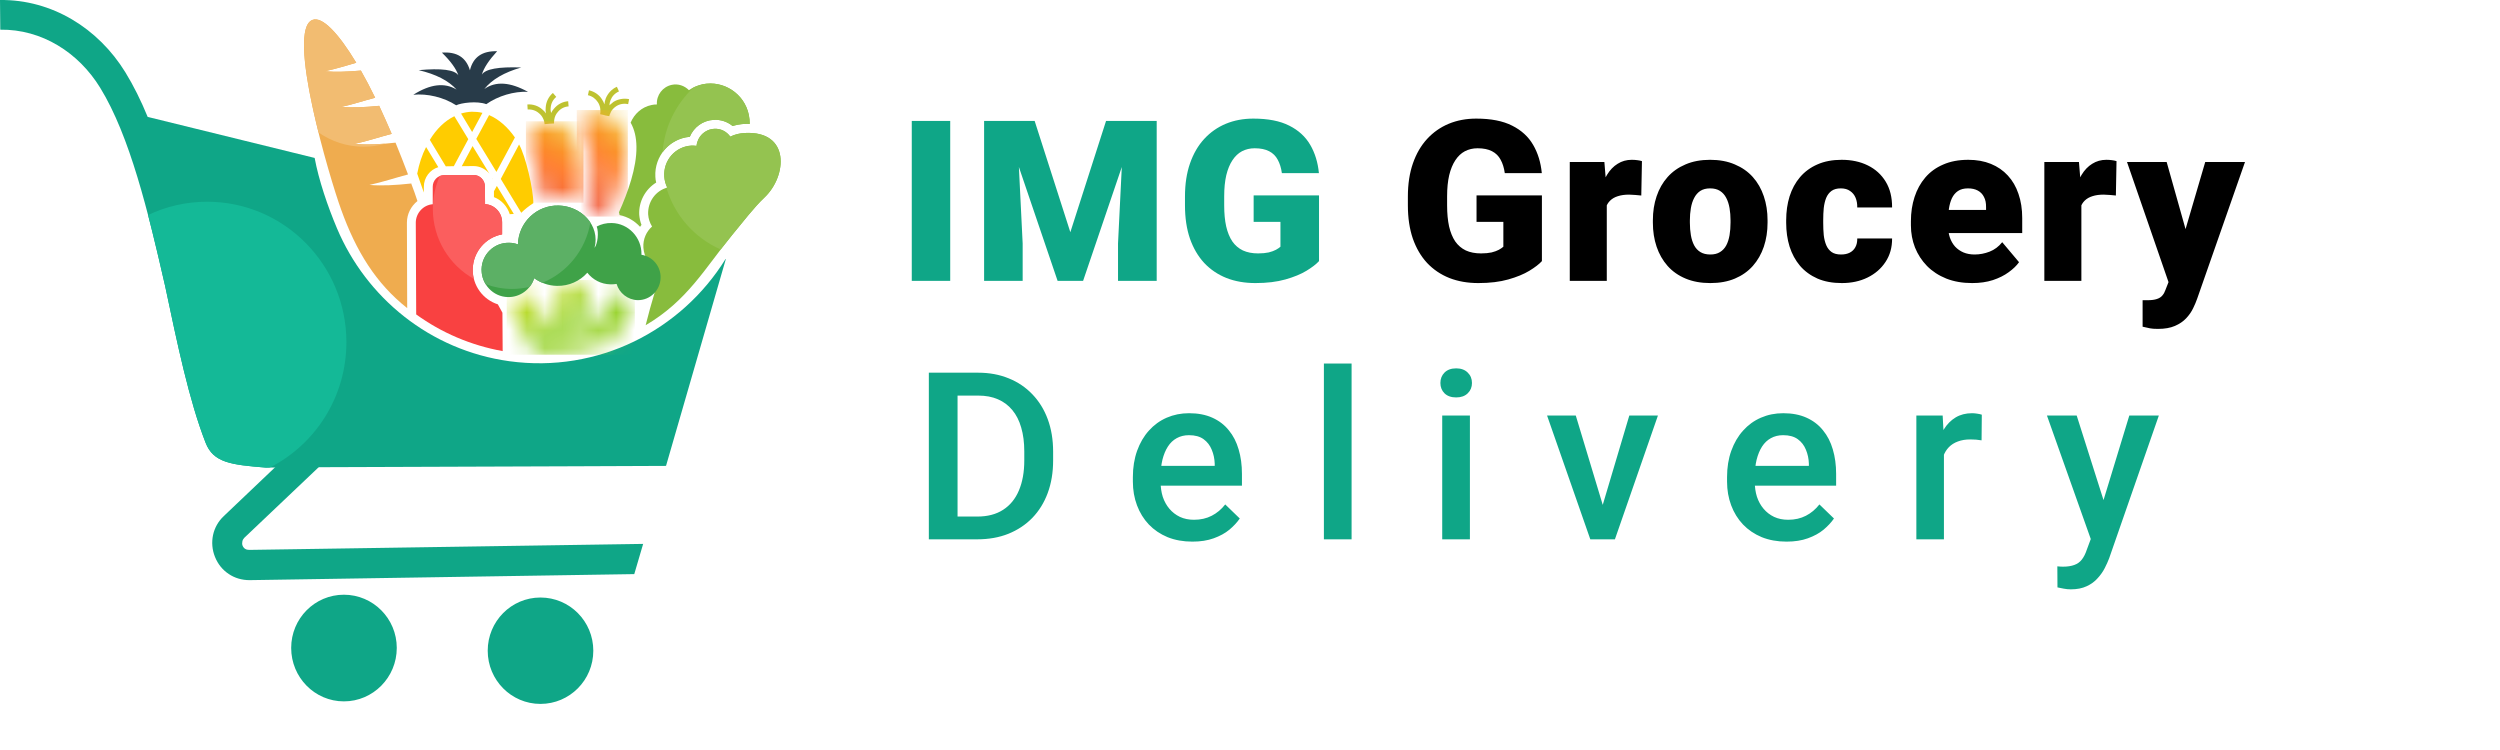 <svg width="140" height="42" viewBox="0 0 140 42" fill="none" xmlns="http://www.w3.org/2000/svg">
<path d="M33.846 5.841C33.816 5.748 33.776 5.66 33.713 5.567C33.561 5.316 33.295 5.128 32.983 5.056L32.923 5.331C33.172 5.386 33.358 5.535 33.481 5.724C33.607 5.912 33.654 6.163 33.607 6.397L33.839 6.445L33.869 6.46L34.118 6.507C34.135 6.437 34.158 6.367 34.198 6.303V6.296V6.288C34.267 6.148 34.377 6.037 34.506 5.95C34.695 5.825 34.934 5.778 35.176 5.833L35.23 5.552C34.921 5.488 34.599 5.552 34.354 5.707C34.274 5.771 34.197 5.833 34.128 5.896C34.135 5.801 34.151 5.707 34.188 5.614C34.274 5.394 34.43 5.222 34.662 5.12L34.546 4.86C34.251 4.986 34.042 5.229 33.925 5.503C33.886 5.614 33.856 5.724 33.846 5.841Z" fill="#BEC230"/>
<path d="M30.574 6.35C30.521 6.271 30.451 6.195 30.371 6.131C30.156 5.935 29.844 5.824 29.532 5.85L29.549 6.131C29.797 6.116 30.023 6.195 30.192 6.35C30.365 6.492 30.481 6.712 30.497 6.954L30.747 6.931L31.025 6.916C31.025 6.837 31.025 6.758 31.042 6.688V6.68C31.071 6.522 31.135 6.382 31.244 6.265C31.383 6.092 31.599 5.973 31.841 5.958L31.818 5.669C31.493 5.692 31.221 5.85 31.025 6.084C30.962 6.154 30.902 6.241 30.862 6.327C30.839 6.233 30.822 6.131 30.839 6.037C30.855 5.801 30.962 5.582 31.151 5.426L30.962 5.205C30.713 5.418 30.584 5.707 30.56 6.005C30.544 6.123 30.551 6.241 30.574 6.35Z" fill="#BEC230"/>
<mask id="mask0_15_2" style="mask-type:luminance" maskUnits="userSpaceOnUse" x="29" y="6" width="4" height="6">
<path d="M30.917 6.814C31.524 6.884 31.975 7.182 32.26 7.714C31.958 7.824 31.541 7.903 30.98 7.95C31.414 7.997 31.866 7.958 32.317 7.824C32.463 8.122 32.566 8.499 32.612 8.937C32.317 9.048 31.895 9.126 31.345 9.157C31.766 9.212 32.191 9.173 32.635 9.063C32.665 9.401 32.675 9.784 32.658 10.208C32.363 10.318 31.942 10.395 31.401 10.427C31.802 10.474 32.224 10.444 32.652 10.333C32.635 10.646 32.605 10.991 32.556 11.352C32.177 11.133 31.743 11.014 31.291 11.008C30.963 10.999 30.654 11.054 30.359 11.148C30.296 10.216 29.892 8.531 29.503 7.839L29.45 7.737C29.752 7.119 30.243 6.79 30.917 6.814Z" fill="white"/>
</mask>
<g mask="url(#mask0_15_2)">
<path d="M32.676 6.79H29.451V11.353H32.676V6.79Z" fill="url(#paint0_linear_15_2)"/>
</g>
<mask id="mask1_15_2" style="mask-type:luminance" maskUnits="userSpaceOnUse" x="32" y="6" width="4" height="7">
<path d="M34.009 6.367C34.679 6.633 35.051 7.165 35.13 7.959C34.825 7.959 34.43 7.903 33.939 7.786C34.304 7.95 34.709 8.044 35.144 8.076C35.16 8.412 35.13 8.797 35.037 9.227C34.742 9.22 34.377 9.165 33.932 9.055C34.267 9.212 34.633 9.299 35.021 9.346C34.944 9.682 34.835 10.05 34.696 10.459C34.407 10.444 34.042 10.389 33.591 10.278C33.933 10.427 34.281 10.521 34.663 10.561C34.563 10.842 34.447 11.133 34.321 11.446C34.042 11.422 33.7 11.367 33.296 11.274C33.608 11.408 33.933 11.501 34.275 11.54C34.212 11.689 34.142 11.838 34.072 11.995C33.857 12.003 33.638 12.057 33.435 12.129C33.313 11.963 33.173 11.808 33.017 11.665L33.047 11.414C33.186 10.318 33.266 8.954 32.891 7.903C32.752 7.512 32.549 7.19 32.3 6.931C32.751 6.367 33.335 6.163 34.009 6.367Z" fill="white"/>
</mask>
<g mask="url(#mask1_15_2)">
<path d="M35.159 6.163H32.299V12.129H35.159V6.163Z" fill="url(#paint1_linear_15_2)"/>
</g>
<path fill-rule="evenodd" clip-rule="evenodd" d="M25.546 5.896C24.84 5.441 23.921 5.228 23.144 5.307C24.093 4.705 24.899 4.609 25.57 5.018C25.119 4.516 24.412 4.156 23.446 3.928C24.714 3.811 25.46 3.905 25.669 4.218C25.54 3.841 25.228 3.417 24.747 2.947C25.586 2.885 26.098 3.215 26.316 3.936C26.495 3.198 27 2.845 27.839 2.869C27.381 3.371 27.093 3.803 26.983 4.179C27.179 3.864 27.916 3.732 29.19 3.779C28.234 4.053 27.544 4.454 27.122 4.986C27.759 4.532 28.576 4.594 29.565 5.143C28.788 5.103 27.892 5.371 27.232 5.833C26.704 5.637 25.818 5.762 25.546 5.896Z" fill="#283B49"/>
<path fill-rule="evenodd" clip-rule="evenodd" d="M24.07 7.833L24.963 9.314L25.414 9.306L26.224 7.793L25.444 6.508C24.91 6.767 24.436 7.229 24.07 7.833ZM25.819 6.358L26.44 7.393L27.017 6.32C26.821 6.271 26.625 6.256 26.417 6.256C26.207 6.265 26.005 6.303 25.819 6.358ZM27.389 6.445L26.672 7.778L27.8 9.627L28.835 7.699C28.431 7.118 27.94 6.68 27.389 6.445ZM27.405 9.723L26.463 8.178L25.859 9.306L26.52 9.299C26.875 9.299 27.193 9.471 27.405 9.723ZM27.591 10.02L27.558 9.988C27.575 10.003 27.575 10.02 27.585 10.035L27.591 10.02ZM29.068 8.091L28.043 10.02L29.191 11.916C29.393 11.712 29.619 11.54 29.867 11.376C29.867 10.585 29.433 8.733 29.068 8.091ZM28.773 11.98L27.823 10.412L27.661 10.71V11.039C28.079 11.195 28.408 11.556 28.547 11.995L28.773 11.98ZM24.545 9.361L23.861 8.233C23.636 8.672 23.47 9.174 23.364 9.723C23.41 9.855 23.456 9.989 23.503 10.121C23.579 10.342 23.659 10.561 23.735 10.78V10.459C23.735 9.942 24.077 9.502 24.545 9.361Z" fill="#FFCC00"/>
<path d="M19.136 24.939L13.678 30.12C13.618 30.184 13.585 30.246 13.572 30.324C13.555 30.394 13.555 30.482 13.585 30.56C13.618 30.637 13.671 30.701 13.725 30.733C13.797 30.779 13.867 30.794 13.96 30.794L36.016 30.458L35.519 32.15L13.974 32.488C13.549 32.488 13.144 32.371 12.809 32.143C12.467 31.916 12.202 31.594 12.039 31.186C11.877 30.786 11.847 30.363 11.93 29.964C12.016 29.564 12.219 29.195 12.537 28.896L17.992 23.707L19.136 24.939Z" fill="#0FA687"/>
<path fill-rule="evenodd" clip-rule="evenodd" d="M36.491 5.88C36.59 5.856 36.683 5.85 36.786 5.85C36.753 5.331 37.105 4.861 37.616 4.752C37.974 4.673 38.332 4.799 38.581 5.05C38.797 4.892 39.062 4.782 39.341 4.72C40.522 4.478 41.69 5.246 41.936 6.437C41.969 6.601 41.986 6.773 41.986 6.939C41.876 6.931 41.784 6.931 41.674 6.939C41.455 6.954 41.239 6.993 41.027 7.056C40.732 6.814 40.353 6.688 39.965 6.712C39.364 6.744 38.853 7.119 38.627 7.661C37.499 7.755 36.637 8.75 36.7 9.895C36.706 10.004 36.716 10.114 36.746 10.223C36.139 10.6 35.758 11.289 35.797 12.028C35.814 12.223 35.854 12.419 35.923 12.591C35.89 12.63 35.86 12.67 35.844 12.702C35.542 12.372 35.143 12.136 34.696 12.043C34.686 11.996 34.679 11.964 34.672 11.917C34.662 11.909 34.662 11.902 34.662 11.885C35.16 10.78 35.658 9.393 35.641 8.217C35.635 7.708 35.535 7.253 35.316 6.867C35.519 6.382 35.937 5.99 36.491 5.88ZM38.711 8.154C38.814 8.154 38.913 8.154 39.006 8.169C39.056 7.652 39.468 7.244 39.995 7.214C40.367 7.19 40.695 7.369 40.898 7.652C41.147 7.527 41.418 7.463 41.704 7.448C44.269 7.308 44.083 9.855 42.816 11.055C42.202 11.636 41.618 12.419 41.004 13.155C39.481 15.006 38.512 16.826 36.156 18.213C36.312 17.586 36.481 16.982 36.66 16.386C36.312 16.206 36.063 15.845 36.047 15.422C36.023 15.115 36.127 14.841 36.296 14.63C36.14 14.411 36.047 14.145 36.03 13.862C36.001 13.392 36.196 12.968 36.515 12.685C36.389 12.481 36.312 12.247 36.296 12.004C36.266 11.298 36.717 10.678 37.368 10.506C37.268 10.31 37.212 10.098 37.198 9.863C37.151 8.969 37.825 8.208 38.711 8.154Z" fill="#88BC3D"/>
<path fill-rule="evenodd" clip-rule="evenodd" d="M37.104 8.523C37.21 7.088 37.864 5.818 38.843 4.893C38.999 4.822 39.171 4.767 39.34 4.72C40.522 4.478 41.69 5.246 41.935 6.437C41.968 6.601 41.985 6.773 41.985 6.939C41.876 6.931 41.783 6.931 41.673 6.939C41.454 6.954 41.238 6.993 41.026 7.056C40.731 6.814 40.352 6.688 39.964 6.712C39.364 6.744 38.852 7.119 38.627 7.661C38.003 7.714 37.452 8.044 37.104 8.523ZM38.71 8.154C38.813 8.154 38.912 8.154 39.005 8.169C39.055 7.652 39.466 7.244 39.994 7.214C40.366 7.19 40.694 7.369 40.896 7.652C41.145 7.527 41.417 7.463 41.703 7.448C44.268 7.308 44.082 9.855 42.815 11.055C42.201 11.636 41.617 12.419 41.003 13.155C40.78 13.43 40.568 13.704 40.359 13.971C38.906 13.328 37.778 12.074 37.32 10.515C37.336 10.506 37.353 10.506 37.366 10.506C37.267 10.311 37.21 10.098 37.197 9.864C37.15 8.969 37.824 8.208 38.71 8.154Z" fill="#94C350"/>
<path fill-rule="evenodd" clip-rule="evenodd" d="M17.504 1.113C15.994 1.662 18.466 9.989 19.103 11.736C19.942 14.066 21.048 15.868 22.803 17.255L22.787 12.474C22.787 11.98 23.022 11.54 23.377 11.259C23.271 10.944 23.162 10.616 23.035 10.295V10.27L23.006 10.278C22.159 10.371 21.396 10.412 20.689 10.357C21.436 10.193 22.09 9.971 22.85 9.769C22.618 9.156 22.385 8.561 22.15 7.988C21.303 8.084 20.55 8.122 19.85 8.058C20.58 7.903 21.211 7.684 21.934 7.495C21.698 6.946 21.466 6.428 21.234 5.926C20.457 6.005 19.757 6.037 19.103 5.99C19.774 5.841 20.354 5.645 21.008 5.473C20.736 4.916 20.471 4.407 20.209 3.952C19.479 4.014 18.808 4.046 18.188 3.99C18.808 3.858 19.353 3.686 19.95 3.513C18.947 1.851 18.048 0.909 17.504 1.113Z" fill="#EFAC4F"/>
<path fill-rule="evenodd" clip-rule="evenodd" d="M17.504 1.113C16.602 1.443 17.13 4.594 17.836 7.416C18.559 7.918 19.422 8.216 20.365 8.216C20.789 8.216 21.204 8.154 21.592 8.044C20.968 8.091 20.395 8.107 19.85 8.059C20.58 7.903 21.211 7.684 21.934 7.495C21.698 6.946 21.466 6.429 21.234 5.927C20.457 6.005 19.758 6.037 19.104 5.99C19.774 5.842 20.355 5.645 21.008 5.473C20.736 4.916 20.471 4.407 20.209 3.952C19.479 4.014 18.808 4.046 18.188 3.991C18.809 3.858 19.353 3.686 19.95 3.514C18.948 1.851 18.049 0.909 17.504 1.113Z" fill="#F2BC71"/>
<path fill-rule="evenodd" clip-rule="evenodd" d="M27.163 11.431C27.701 11.461 28.119 11.908 28.119 12.45V13.125C27.203 13.289 26.497 14.095 26.473 15.068C26.457 15.993 27.047 16.776 27.88 17.044L28.136 17.514L28.149 19.662C26.364 19.34 24.714 18.628 23.307 17.608L23.284 12.473C23.284 11.933 23.706 11.477 24.233 11.437V10.458C24.233 10.097 24.512 9.816 24.87 9.807L26.519 9.799C26.874 9.799 27.156 10.091 27.156 10.443L27.163 11.431Z" fill="#F94141"/>
<path fill-rule="evenodd" clip-rule="evenodd" d="M27.163 11.431C27.7 11.461 28.119 11.908 28.119 12.45V13.125C27.203 13.289 26.496 14.095 26.473 15.068C26.473 15.257 26.486 15.444 26.532 15.617C25.165 14.848 24.239 13.382 24.239 11.697C24.239 11.039 24.382 10.412 24.628 9.854C24.701 9.831 24.777 9.816 24.87 9.807L26.519 9.799C26.874 9.799 27.156 10.091 27.156 10.443L27.163 11.431Z" fill="#FB5E5E"/>
<path fill-rule="evenodd" clip-rule="evenodd" d="M27.312 36.44C27.312 38.085 28.633 39.419 30.265 39.419C31.904 39.419 33.225 38.085 33.225 36.44C33.225 34.793 31.904 33.461 30.265 33.461C28.633 33.461 27.312 34.793 27.312 36.44ZM19.259 39.277C20.891 39.277 22.219 37.936 22.219 36.283C22.219 34.636 20.891 33.304 19.259 33.304C17.626 33.304 16.306 34.636 16.306 36.283C16.306 37.936 17.626 39.277 19.259 39.277ZM9.248 16.025C9.932 19.255 10.585 22.422 11.518 24.805C11.952 25.903 12.918 26.029 14.892 26.186C15.39 26.177 15.887 26.169 16.369 26.169C30.325 26.122 37.297 26.09 37.297 26.09C39.526 18.368 40.648 14.504 40.648 14.504H40.631C38.146 18.517 33.481 20.909 28.523 20.228C24.077 19.615 20.51 16.668 18.871 12.787C18.356 11.572 17.846 10.074 17.62 8.844C13.3 7.778 10.121 7.001 8.269 6.546C7.898 5.637 7.476 4.79 7.018 4.045C5.502 1.584 2.913 -0.031 0 0L0.016 1.662C2.339 1.63 4.4 2.941 5.611 4.916C7.273 7.62 8.302 11.87 9.248 16.025Z" fill="#0FA687"/>
<path fill-rule="evenodd" clip-rule="evenodd" d="M9.248 16.025C9.932 19.255 10.586 22.422 11.518 24.805C11.953 25.903 12.918 26.029 14.892 26.186L15.118 26.178C17.66 24.884 19.398 22.226 19.398 19.162C19.398 14.817 15.901 11.297 11.597 11.297C10.416 11.297 9.295 11.564 8.292 12.042C8.628 13.344 8.946 14.685 9.248 16.025Z" fill="#14B997"/>
<mask id="mask2_15_2" style="mask-type:luminance" maskUnits="userSpaceOnUse" x="28" y="15" width="8" height="5">
<path d="M28.376 16.909L29.971 19.833C31.478 19.865 32.961 19.599 34.345 19.082L35.55 17.074C35.069 17.012 34.657 16.729 34.415 16.322C33.778 17.427 33.273 18.235 32.938 18.767C32.885 18.854 32.782 18.893 32.689 18.854C32.596 18.814 32.543 18.72 32.556 18.627C32.643 17.999 32.776 17.05 32.984 15.765C32.948 15.733 32.908 15.703 32.878 15.679C32.41 16.086 31.813 16.305 31.183 16.29C31.153 16.29 31.113 16.29 31.073 16.29C31.183 17.278 31.259 18.031 31.305 18.548C31.322 18.65 31.259 18.737 31.166 18.767C31.073 18.799 30.974 18.767 30.917 18.673C30.638 18.171 30.217 17.435 29.689 16.431C29.364 16.745 28.913 16.918 28.445 16.909C28.415 16.909 28.399 16.909 28.376 16.909Z" fill="white"/>
</mask>
<g mask="url(#mask2_15_2)">
<path d="M35.55 15.679H28.376V19.865H35.55V15.679Z" fill="url(#paint2_linear_15_2)"/>
</g>
<path fill-rule="evenodd" clip-rule="evenodd" d="M34.529 15.9C34.678 16.409 35.153 16.794 35.71 16.809C36.404 16.817 36.978 16.26 36.994 15.555C37.011 14.912 36.543 14.364 35.922 14.268V14.238C35.936 13.298 35.189 12.506 34.257 12.489C33.948 12.481 33.666 12.553 33.417 12.685C33.543 13.03 33.467 13.657 33.295 13.877C33.62 12.615 32.541 11.534 31.28 11.51C30.062 11.478 29.034 12.45 29.004 13.689C28.848 13.626 28.679 13.596 28.506 13.596C27.677 13.579 26.983 14.238 26.967 15.085C26.953 15.915 27.614 16.622 28.443 16.636C29.13 16.653 29.721 16.198 29.913 15.579C30.272 15.836 30.713 16.002 31.188 16.009C31.864 16.025 32.472 15.743 32.89 15.272C33.195 15.664 33.66 15.915 34.18 15.923C34.303 15.931 34.413 15.915 34.529 15.9Z" fill="#3FA248"/>
<path fill-rule="evenodd" clip-rule="evenodd" d="M33.062 12.466C32.697 11.902 32.02 11.525 31.28 11.51C30.062 11.478 29.034 12.45 29.004 13.689C28.848 13.626 28.679 13.596 28.506 13.596C27.677 13.579 26.983 14.238 26.967 15.085C26.967 15.39 27.046 15.681 27.202 15.915C27.667 16.087 28.165 16.181 28.686 16.181C29.021 16.181 29.339 16.134 29.651 16.073C29.768 15.932 29.861 15.759 29.914 15.579C30.063 15.681 30.216 15.774 30.372 15.836C31.764 15.264 32.797 14.002 33.062 12.466Z" fill="#5CB065"/>
<path d="M53.212 6.771V15.729H51.059V6.771H53.212ZM56.18 6.771H57.94L59.939 13.004L61.939 6.771H63.698L60.653 15.729H59.226L56.18 6.771ZM55.11 6.771H56.931L57.269 13.637V15.729H55.11V6.771ZM62.948 6.771H64.775V15.729H62.609V13.637L62.948 6.771ZM73.865 10.943V14.622C73.713 14.79 73.479 14.97 73.163 15.163C72.852 15.352 72.458 15.514 71.982 15.649C71.506 15.784 70.947 15.852 70.303 15.852C69.708 15.852 69.168 15.758 68.684 15.569C68.201 15.376 67.784 15.095 67.436 14.726C67.091 14.353 66.825 13.898 66.636 13.36C66.451 12.819 66.359 12.2 66.359 11.502V11.004C66.359 10.307 66.453 9.688 66.642 9.146C66.831 8.605 67.095 8.149 67.436 7.78C67.78 7.407 68.184 7.124 68.648 6.931C69.115 6.738 69.628 6.642 70.186 6.642C71.01 6.642 71.681 6.773 72.198 7.036C72.714 7.294 73.106 7.653 73.373 8.112C73.639 8.568 73.801 9.095 73.859 9.694H71.785C71.744 9.398 71.666 9.148 71.552 8.943C71.441 8.734 71.281 8.576 71.072 8.469C70.862 8.359 70.592 8.303 70.26 8.303C70.001 8.303 69.765 8.359 69.552 8.469C69.343 8.58 69.165 8.748 69.017 8.974C68.869 9.195 68.754 9.474 68.672 9.811C68.594 10.147 68.555 10.541 68.555 10.992V11.502C68.555 11.95 68.592 12.341 68.666 12.678C68.744 13.014 68.859 13.295 69.011 13.52C69.166 13.742 69.363 13.91 69.601 14.025C69.843 14.136 70.128 14.191 70.456 14.191C70.686 14.191 70.883 14.172 71.047 14.136C71.211 14.095 71.347 14.045 71.453 13.988C71.564 13.927 71.648 13.869 71.705 13.816V12.425H70.204V10.943H73.865Z" fill="#0FA687"/>
<path d="M86.347 10.943V14.622C86.195 14.79 85.962 14.97 85.645 15.163C85.334 15.352 84.941 15.514 84.465 15.649C83.989 15.784 83.429 15.852 82.785 15.852C82.19 15.852 81.651 15.758 81.167 15.569C80.683 15.376 80.267 15.095 79.918 14.726C79.573 14.353 79.307 13.898 79.118 13.36C78.934 12.819 78.841 12.2 78.841 11.502V11.004C78.841 10.307 78.936 9.688 79.124 9.146C79.313 8.605 79.578 8.149 79.918 7.78C80.263 7.407 80.666 7.124 81.13 6.931C81.597 6.738 82.11 6.642 82.668 6.642C83.493 6.642 84.163 6.773 84.68 7.036C85.197 7.294 85.589 7.653 85.855 8.112C86.121 8.568 86.284 9.095 86.341 9.694H84.268C84.227 9.398 84.149 9.148 84.034 8.943C83.923 8.734 83.763 8.576 83.554 8.469C83.344 8.359 83.074 8.303 82.742 8.303C82.484 8.303 82.248 8.359 82.034 8.469C81.825 8.58 81.647 8.748 81.499 8.974C81.352 9.195 81.237 9.474 81.155 9.811C81.077 10.147 81.038 10.541 81.038 10.992V11.502C81.038 11.95 81.075 12.341 81.148 12.678C81.226 13.014 81.341 13.295 81.493 13.52C81.649 13.742 81.846 13.91 82.084 14.025C82.326 14.136 82.611 14.191 82.939 14.191C83.168 14.191 83.365 14.172 83.53 14.136C83.694 14.095 83.829 14.045 83.936 13.988C84.046 13.927 84.13 13.869 84.188 13.816V12.425H82.686V10.943H86.347ZM89.98 10.721V15.729H87.907V9.072H89.845L89.98 10.721ZM91.949 9.023L91.912 10.949C91.829 10.941 91.719 10.93 91.58 10.918C91.44 10.906 91.323 10.899 91.229 10.899C90.987 10.899 90.778 10.928 90.601 10.986C90.428 11.039 90.285 11.121 90.171 11.232C90.059 11.338 89.978 11.474 89.924 11.638C89.875 11.802 89.853 11.993 89.857 12.21L89.481 11.964C89.481 11.517 89.524 11.111 89.611 10.746C89.701 10.377 89.828 10.059 89.992 9.792C90.156 9.521 90.355 9.314 90.589 9.171C90.823 9.023 91.085 8.949 91.376 8.949C91.478 8.949 91.58 8.955 91.678 8.968C91.781 8.98 91.871 8.998 91.949 9.023ZM92.561 12.468V12.339C92.561 11.851 92.63 11.402 92.77 10.992C92.909 10.578 93.114 10.219 93.385 9.915C93.655 9.612 93.989 9.376 94.387 9.208C94.786 9.035 95.245 8.949 95.766 8.949C96.29 8.949 96.752 9.035 97.15 9.208C97.552 9.376 97.888 9.612 98.159 9.915C98.43 10.219 98.635 10.578 98.774 10.992C98.913 11.402 98.983 11.851 98.983 12.339V12.468C98.983 12.952 98.913 13.402 98.774 13.816C98.635 14.226 98.43 14.585 98.159 14.892C97.888 15.196 97.554 15.432 97.156 15.6C96.758 15.768 96.299 15.852 95.778 15.852C95.257 15.852 94.796 15.768 94.394 15.6C93.992 15.432 93.655 15.196 93.385 14.892C93.114 14.585 92.909 14.226 92.77 13.816C92.63 13.402 92.561 12.952 92.561 12.468ZM94.633 12.339V12.468C94.633 12.719 94.652 12.952 94.689 13.17C94.726 13.387 94.787 13.578 94.874 13.742C94.96 13.902 95.076 14.027 95.224 14.117C95.372 14.207 95.557 14.252 95.778 14.252C95.996 14.252 96.176 14.207 96.319 14.117C96.467 14.027 96.584 13.902 96.67 13.742C96.757 13.578 96.817 13.387 96.855 13.17C96.891 12.952 96.91 12.719 96.91 12.468V12.339C96.91 12.097 96.891 11.87 96.855 11.656C96.817 11.439 96.757 11.248 96.67 11.084C96.584 10.916 96.467 10.785 96.319 10.69C96.172 10.596 95.987 10.549 95.766 10.549C95.548 10.549 95.365 10.596 95.218 10.69C95.075 10.785 94.96 10.916 94.874 11.084C94.787 11.248 94.726 11.439 94.689 11.656C94.652 11.87 94.633 12.097 94.633 12.339ZM103.096 14.252C103.289 14.252 103.453 14.218 103.588 14.148C103.728 14.074 103.832 13.972 103.901 13.84C103.976 13.705 104.01 13.543 104.006 13.354H105.957C105.961 13.855 105.838 14.293 105.587 14.671C105.342 15.044 105.005 15.335 104.578 15.544C104.156 15.75 103.678 15.852 103.145 15.852C102.624 15.852 102.169 15.768 101.779 15.6C101.39 15.428 101.064 15.19 100.801 14.886C100.542 14.579 100.348 14.22 100.216 13.809C100.089 13.399 100.026 12.954 100.026 12.475V12.333C100.026 11.853 100.089 11.408 100.216 10.998C100.348 10.584 100.542 10.225 100.801 9.921C101.064 9.614 101.387 9.376 101.773 9.208C102.163 9.035 102.616 8.949 103.133 8.949C103.686 8.949 104.175 9.054 104.597 9.263C105.024 9.472 105.358 9.776 105.6 10.174C105.842 10.571 105.961 11.053 105.957 11.619H104.006C104.01 11.418 103.98 11.238 103.914 11.078C103.849 10.918 103.746 10.791 103.607 10.697C103.471 10.598 103.297 10.549 103.084 10.549C102.87 10.549 102.698 10.596 102.566 10.69C102.436 10.785 102.335 10.916 102.265 11.084C102.2 11.248 102.155 11.437 102.13 11.65C102.109 11.863 102.1 12.091 102.1 12.333V12.475C102.1 12.721 102.109 12.952 102.13 13.17C102.155 13.383 102.202 13.572 102.272 13.736C102.341 13.896 102.441 14.023 102.573 14.117C102.704 14.207 102.879 14.252 103.096 14.252ZM110.444 15.852C109.903 15.852 109.419 15.768 108.992 15.6C108.566 15.428 108.205 15.192 107.91 14.892C107.619 14.593 107.395 14.248 107.239 13.859C107.088 13.469 107.011 13.057 107.011 12.622V12.388C107.011 11.9 107.079 11.449 107.214 11.035C107.35 10.617 107.55 10.252 107.817 9.94C108.084 9.628 108.418 9.386 108.82 9.214C109.222 9.037 109.69 8.949 110.223 8.949C110.695 8.949 111.117 9.025 111.49 9.177C111.863 9.329 112.18 9.546 112.438 9.829C112.7 10.112 112.899 10.454 113.034 10.856C113.174 11.258 113.244 11.71 113.244 12.21V13.053H107.805V11.755H111.219V11.595C111.223 11.373 111.185 11.184 111.102 11.029C111.025 10.873 110.91 10.754 110.758 10.672C110.607 10.59 110.422 10.549 110.205 10.549C109.979 10.549 109.792 10.598 109.645 10.697C109.501 10.795 109.389 10.93 109.306 11.102C109.228 11.271 109.173 11.466 109.14 11.687C109.107 11.909 109.091 12.142 109.091 12.388V12.622C109.091 12.868 109.123 13.092 109.189 13.293C109.259 13.494 109.357 13.666 109.485 13.809C109.616 13.949 109.772 14.058 109.952 14.136C110.137 14.213 110.346 14.252 110.579 14.252C110.863 14.252 111.142 14.199 111.416 14.093C111.691 13.986 111.928 13.809 112.124 13.563L113.066 14.683C112.93 14.876 112.737 15.063 112.487 15.243C112.241 15.424 111.946 15.571 111.601 15.686C111.256 15.797 110.871 15.852 110.444 15.852ZM116.557 10.721V15.729H114.483V9.072H116.421L116.557 10.721ZM118.525 9.023L118.489 10.949C118.406 10.941 118.295 10.93 118.156 10.918C118.017 10.906 117.9 10.899 117.805 10.899C117.563 10.899 117.354 10.928 117.178 10.986C117.005 11.039 116.862 11.121 116.747 11.232C116.636 11.338 116.554 11.474 116.501 11.638C116.452 11.802 116.429 11.993 116.433 12.21L116.058 11.964C116.058 11.517 116.101 11.111 116.188 10.746C116.277 10.377 116.404 10.059 116.569 9.792C116.733 9.521 116.931 9.314 117.165 9.171C117.399 9.023 117.662 8.949 117.953 8.949C118.055 8.949 118.156 8.955 118.255 8.968C118.357 8.98 118.447 8.998 118.525 9.023ZM121.77 14.948L123.493 9.072H125.72L123.044 16.72C122.986 16.888 122.91 17.068 122.816 17.261C122.722 17.458 122.592 17.645 122.428 17.821C122.264 17.997 122.053 18.141 121.795 18.252C121.541 18.362 121.224 18.418 120.847 18.418C120.646 18.418 120.499 18.407 120.404 18.387C120.314 18.37 120.174 18.34 119.986 18.295V16.812C120.039 16.812 120.085 16.812 120.122 16.812C120.162 16.812 120.207 16.812 120.257 16.812C120.478 16.812 120.654 16.789 120.785 16.744C120.921 16.699 121.023 16.634 121.093 16.547C121.168 16.461 121.224 16.357 121.266 16.234L121.77 14.948ZM121.333 9.072L122.644 13.73L122.871 15.926H121.481L119.112 9.072H121.333Z" fill="black"/>
<path d="M54.726 30.202H52.733L52.745 28.927H54.726C55.303 28.927 55.785 28.801 56.174 28.549C56.567 28.297 56.862 27.936 57.059 27.466C57.259 26.996 57.36 26.436 57.36 25.787V25.28C57.36 24.776 57.302 24.33 57.187 23.941C57.076 23.552 56.909 23.225 56.687 22.961C56.469 22.696 56.2 22.495 55.879 22.358C55.563 22.221 55.198 22.153 54.783 22.153H52.694V20.871H54.783C55.403 20.871 55.969 20.976 56.482 21.185C56.994 21.39 57.437 21.687 57.808 22.076C58.184 22.465 58.473 22.931 58.673 23.473C58.874 24.016 58.975 24.622 58.975 25.293V25.787C58.975 26.457 58.874 27.064 58.673 27.607C58.473 28.149 58.184 28.615 57.808 29.004C57.432 29.389 56.984 29.685 56.462 29.895C55.946 30.1 55.367 30.202 54.726 30.202ZM53.623 20.871V30.202H52.015V20.871H53.623ZM66.774 30.331C66.261 30.331 65.798 30.247 65.383 30.081C64.973 29.91 64.623 29.673 64.332 29.369C64.046 29.066 63.826 28.709 63.672 28.299C63.518 27.889 63.441 27.447 63.441 26.972V26.716C63.441 26.173 63.521 25.682 63.679 25.242C63.837 24.802 64.057 24.426 64.339 24.114C64.621 23.798 64.954 23.557 65.338 23.39C65.723 23.223 66.14 23.14 66.588 23.14C67.084 23.14 67.517 23.223 67.889 23.39C68.261 23.557 68.569 23.791 68.812 24.095C69.06 24.394 69.243 24.751 69.363 25.165C69.487 25.58 69.549 26.037 69.549 26.537V27.197H64.191V26.088H68.024V25.966C68.015 25.689 67.96 25.428 67.857 25.184C67.759 24.941 67.607 24.744 67.402 24.595C67.197 24.445 66.924 24.37 66.582 24.37C66.325 24.37 66.097 24.426 65.896 24.537C65.7 24.644 65.535 24.8 65.403 25.005C65.27 25.21 65.168 25.458 65.095 25.748C65.027 26.035 64.993 26.357 64.993 26.716V26.972C64.993 27.276 65.033 27.558 65.114 27.818C65.2 28.075 65.323 28.299 65.486 28.491C65.648 28.683 65.845 28.835 66.076 28.946C66.306 29.053 66.569 29.107 66.864 29.107C67.236 29.107 67.567 29.032 67.857 28.882C68.148 28.733 68.4 28.521 68.613 28.248L69.427 29.036C69.278 29.254 69.083 29.463 68.844 29.664C68.605 29.861 68.312 30.021 67.966 30.145C67.624 30.269 67.227 30.331 66.774 30.331ZM75.689 20.359V30.202H74.138V20.359H75.689ZM82.315 23.268V30.202H80.764V23.268H82.315ZM80.662 21.448C80.662 21.213 80.739 21.019 80.892 20.865C81.05 20.707 81.268 20.628 81.546 20.628C81.82 20.628 82.035 20.707 82.193 20.865C82.352 21.019 82.43 21.213 82.43 21.448C82.43 21.679 82.352 21.871 82.193 22.025C82.035 22.179 81.82 22.256 81.546 22.256C81.268 22.256 81.05 22.179 80.892 22.025C80.739 21.871 80.662 21.679 80.662 21.448ZM89.544 28.978L91.242 23.268H92.845L90.435 30.202H89.435L89.544 28.978ZM88.243 23.268L89.974 29.004L90.057 30.202H89.057L86.635 23.268H88.243ZM100.048 30.331C99.535 30.331 99.071 30.247 98.657 30.081C98.247 29.91 97.897 29.673 97.606 29.369C97.32 29.066 97.1 28.709 96.946 28.299C96.793 27.889 96.715 27.447 96.715 26.972V26.716C96.715 26.173 96.794 25.682 96.953 25.242C97.111 24.802 97.331 24.426 97.613 24.114C97.895 23.798 98.228 23.557 98.613 23.39C98.997 23.223 99.413 23.14 99.862 23.14C100.358 23.14 100.792 23.223 101.163 23.39C101.535 23.557 101.843 23.791 102.086 24.095C102.333 24.394 102.517 24.751 102.637 25.165C102.761 25.58 102.823 26.037 102.823 26.537V27.197H97.466V26.088H101.297V25.966C101.289 25.689 101.233 25.428 101.131 25.184C101.033 24.941 100.881 24.744 100.676 24.595C100.471 24.445 100.197 24.37 99.856 24.37C99.599 24.37 99.371 24.426 99.17 24.537C98.974 24.644 98.809 24.8 98.676 25.005C98.544 25.21 98.442 25.458 98.369 25.748C98.301 26.035 98.266 26.357 98.266 26.716V26.972C98.266 27.276 98.307 27.558 98.388 27.818C98.474 28.075 98.597 28.299 98.76 28.491C98.922 28.683 99.118 28.835 99.35 28.946C99.58 29.053 99.843 29.107 100.138 29.107C100.509 29.107 100.84 29.032 101.131 28.882C101.422 28.733 101.674 28.521 101.887 28.248L102.702 29.036C102.552 29.254 102.357 29.463 102.118 29.664C101.879 29.861 101.586 30.021 101.24 30.145C100.898 30.269 100.501 30.331 100.048 30.331ZM108.86 24.588V30.202H107.316V23.268H108.789L108.86 24.588ZM110.981 23.223L110.968 24.659C110.874 24.642 110.772 24.629 110.661 24.62C110.554 24.612 110.447 24.608 110.341 24.608C110.075 24.608 109.842 24.646 109.641 24.723C109.441 24.796 109.273 24.902 109.136 25.043C109.003 25.18 108.9 25.347 108.828 25.543C108.755 25.74 108.713 25.96 108.699 26.203L108.347 26.229C108.347 25.793 108.39 25.389 108.475 25.018C108.561 24.646 108.689 24.319 108.86 24.037C109.035 23.755 109.253 23.535 109.514 23.377C109.778 23.219 110.084 23.14 110.43 23.14C110.524 23.14 110.625 23.148 110.731 23.166C110.842 23.183 110.925 23.202 110.981 23.223ZM117.358 29.446L119.242 23.268H120.896L118.114 31.26C118.05 31.431 117.967 31.616 117.864 31.817C117.761 32.018 117.627 32.208 117.46 32.388C117.298 32.572 117.095 32.719 116.851 32.83C116.608 32.945 116.313 33.003 115.967 33.003C115.83 33.003 115.698 32.99 115.57 32.965C115.446 32.943 115.329 32.92 115.218 32.894L115.211 31.715C115.254 31.719 115.305 31.723 115.365 31.728C115.429 31.732 115.48 31.734 115.519 31.734C115.775 31.734 115.988 31.702 116.16 31.638C116.33 31.578 116.469 31.48 116.576 31.343C116.687 31.206 116.781 31.023 116.858 30.792L117.358 29.446ZM116.294 23.268L117.941 28.459L118.217 30.087L117.146 30.363L114.628 23.268H116.294Z" fill="#0FA687"/>
<defs>
<linearGradient id="paint0_linear_15_2" x1="27.941" y1="15.371" x2="32.459" y2="6.414" gradientUnits="userSpaceOnUse">
<stop stop-color="#FF2254"/>
<stop offset="0.25" stop-color="#FF3F47"/>
<stop offset="0.46" stop-color="#F25F41"/>
<stop offset="0.68" stop-color="#FF7D2C"/>
<stop offset="1" stop-color="#F2C822"/>
</linearGradient>
<linearGradient id="paint1_linear_15_2" x1="29.293" y1="14.214" x2="35.96" y2="6.729" gradientUnits="userSpaceOnUse">
<stop stop-color="#FF2254"/>
<stop offset="0.25" stop-color="#FF3F47"/>
<stop offset="0.46" stop-color="#F25F41"/>
<stop offset="0.68" stop-color="#FF7D2C"/>
<stop offset="1" stop-color="#F2C822"/>
</linearGradient>
<linearGradient id="paint2_linear_15_2" x1="33.829" y1="20.989" x2="29.395" y2="13.477" gradientUnits="userSpaceOnUse">
<stop stop-color="#9ED332"/>
<stop offset="0.4" stop-color="#99D431"/>
<stop offset="1" stop-color="#FAEA29"/>
</linearGradient>
</defs>
</svg>
